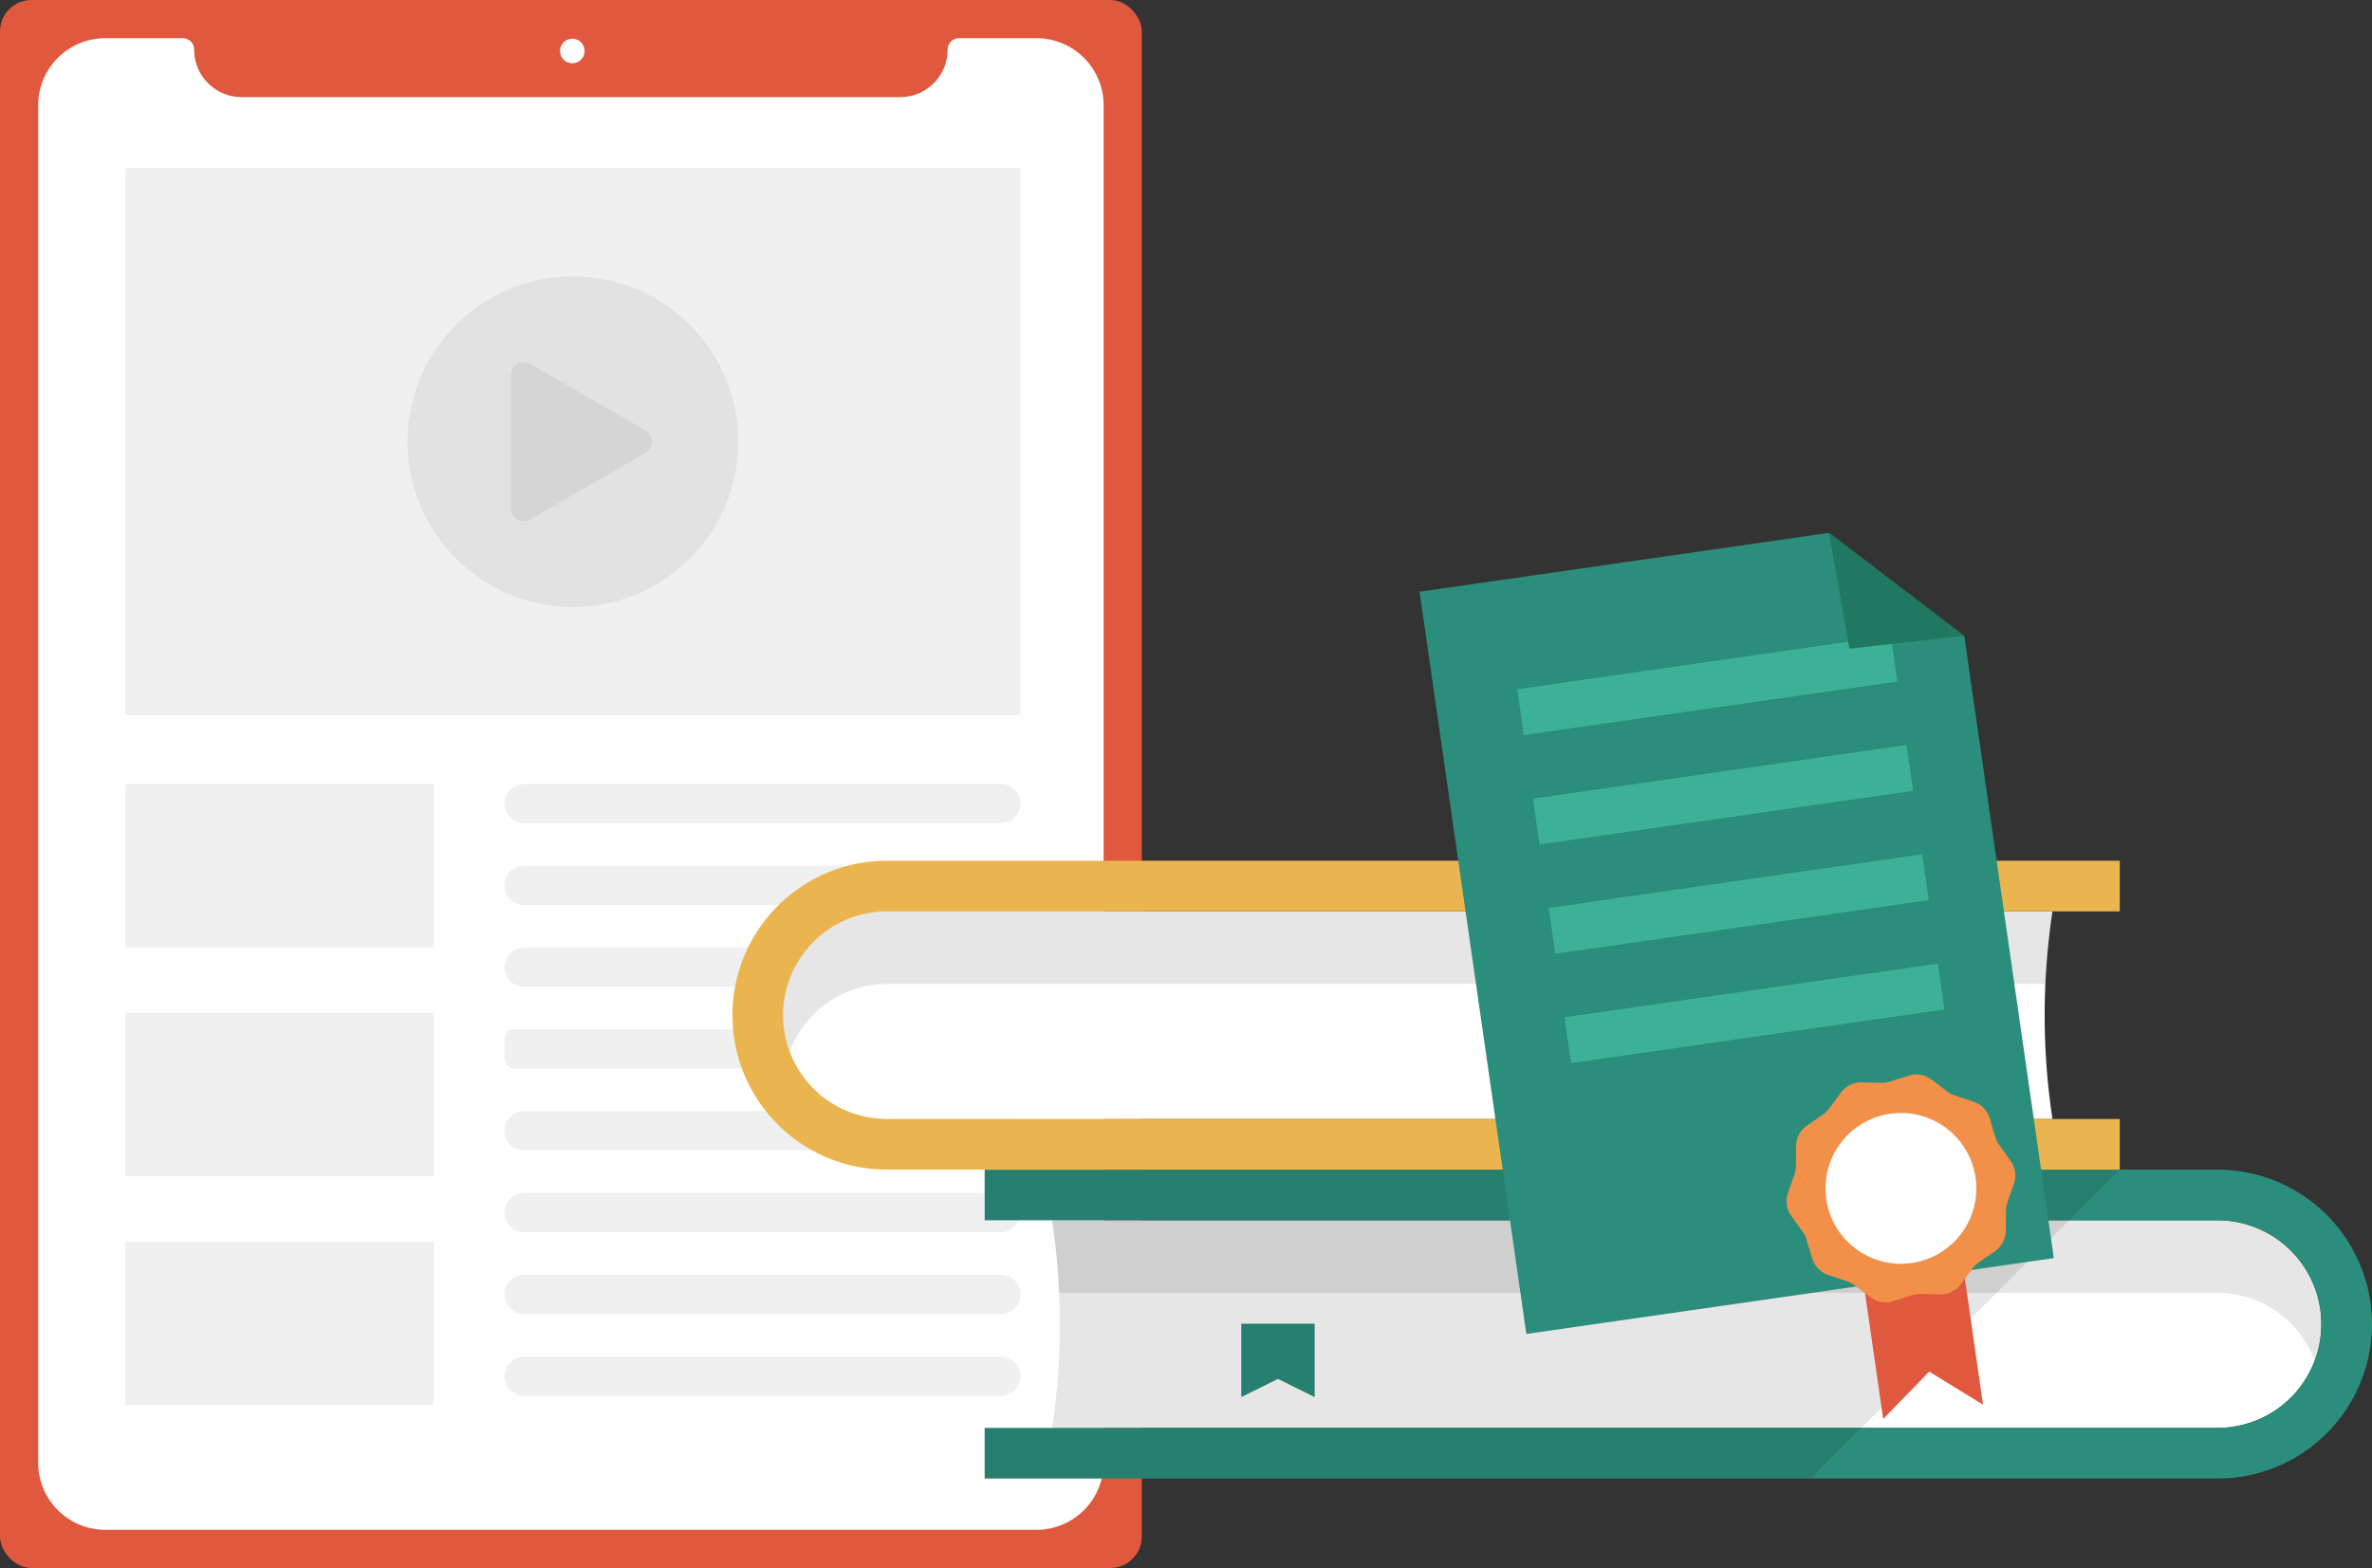 <svg xmlns="http://www.w3.org/2000/svg" width="427.665" height="282.77" viewBox="0 0 427.665 282.77">
  <rect x="0" y="0" width="427.665" height="282.77" fill="#333333" stroke="none"/>
  <g id="Group_6155" data-name="Group 6155" transform="translate(-36.073 -27.162)">
    <g id="Group_6147" data-name="Group 6147" transform="translate(36.073 27.162)">
      <g id="Group_6145" data-name="Group 6145">
        <rect id="Rectangle_1725" data-name="Rectangle 1725" width="205.863" height="282.769" rx="5.663" fill="#e0583d"/>
        <circle id="Ellipse_211" data-name="Ellipse 211" cx="2.218" cy="2.218" r="2.218" transform="translate(100.966 6.979)" fill="#fff"/>
        <path id="Path_15767" data-name="Path 15767" d="M219.342,30.438H205.387a2.073,2.073,0,0,0-2.073,2.073h0a8.551,8.551,0,0,1-8.552,8.552H76.024a8.551,8.551,0,0,1-8.552-8.552h0A2.073,2.073,0,0,0,65.4,30.438H51.443A12.1,12.1,0,0,0,39.349,42.532V287.337a12.1,12.1,0,0,0,12.094,12.1h167.9a12.1,12.1,0,0,0,12.1-12.1V42.534A12.1,12.1,0,0,0,219.342,30.438Z" transform="translate(-32.462 -23.551)" fill="#fff"/>
      </g>
      <rect id="Rectangle_1726" data-name="Rectangle 1726" width="161.383" height="98.652" transform="translate(22.602 30.328)" fill="#030504" opacity="0.06"/>
      <g id="Group_6146" data-name="Group 6146" transform="translate(22.602 141.385)">
        <rect id="Rectangle_1727" data-name="Rectangle 1727" width="55.594" height="29.507" fill="#030504" opacity="0.06"/>
        <rect id="Rectangle_1728" data-name="Rectangle 1728" width="55.594" height="29.507" transform="translate(0 41.24)" fill="#030504" opacity="0.06"/>
        <rect id="Rectangle_1729" data-name="Rectangle 1729" width="55.594" height="29.507" transform="translate(0 82.481)" fill="#030504" opacity="0.06"/>
      </g>
      <path id="Path_15768" data-name="Path 15768" d="M168.838,101.476H82.871a3.528,3.528,0,0,1-3.53-3.53h0a3.529,3.529,0,0,1,3.53-3.53h85.967a3.53,3.53,0,0,1,3.53,3.53h0A3.529,3.529,0,0,1,168.838,101.476Z" transform="translate(11.618 46.967)" fill="#030504" opacity="0.06"/>
      <path id="Path_15769" data-name="Path 15769" d="M168.838,108.494H82.871a3.528,3.528,0,0,1-3.53-3.53h0a3.529,3.529,0,0,1,3.53-3.53h85.967a3.53,3.53,0,0,1,3.53,3.53h0A3.529,3.529,0,0,1,168.838,108.494Z" transform="translate(11.618 54.702)" fill="#030504" opacity="0.06"/>
      <path id="Path_15770" data-name="Path 15770" d="M168.838,115.512H82.871a3.528,3.528,0,0,1-3.53-3.53h0a3.529,3.529,0,0,1,3.53-3.53h85.967a3.53,3.53,0,0,1,3.53,3.53h0A3.529,3.529,0,0,1,168.838,115.512Z" transform="translate(11.618 62.438)" fill="#030504" opacity="0.06"/>
      <rect id="Rectangle_1730" data-name="Rectangle 1730" width="93.026" height="7.059" rx="1.679" transform="translate(90.958 185.645)" fill="#030504" opacity="0.06"/>
      <path id="Path_15771" data-name="Path 15771" d="M168.838,129.547H82.871a3.527,3.527,0,0,1-3.53-3.527h0a3.528,3.528,0,0,1,3.53-3.53h85.967a3.529,3.529,0,0,1,3.53,3.53h0A3.529,3.529,0,0,1,168.838,129.547Z" transform="translate(11.618 77.909)" fill="#030504" opacity="0.06"/>
      <path id="Path_15772" data-name="Path 15772" d="M168.838,136.567H82.871a3.529,3.529,0,0,1-3.53-3.53h0a3.528,3.528,0,0,1,3.53-3.53h85.967a3.529,3.529,0,0,1,3.53,3.53h0A3.53,3.53,0,0,1,168.838,136.567Z" transform="translate(11.618 85.644)" fill="#030504" opacity="0.06"/>
      <path id="Path_15773" data-name="Path 15773" d="M168.838,143.585H82.871a3.529,3.529,0,0,1-3.53-3.53h0a3.528,3.528,0,0,1,3.53-3.53h85.967a3.529,3.529,0,0,1,3.53,3.53h0A3.53,3.53,0,0,1,168.838,143.585Z" transform="translate(11.618 93.38)" fill="#030504" opacity="0.06"/>
      <path id="Path_15774" data-name="Path 15774" d="M168.838,150.6H82.871a3.529,3.529,0,0,1-3.53-3.53h0a3.529,3.529,0,0,1,3.53-3.53h85.967a3.53,3.53,0,0,1,3.53,3.53h0A3.53,3.53,0,0,1,168.838,150.6Z" transform="translate(11.618 101.115)" fill="#030504" opacity="0.06"/>
      <circle id="Ellipse_212" data-name="Ellipse 212" cx="29.811" cy="29.811" r="29.811" transform="translate(68.935 104.086) rotate(-80.418)" fill="#030504" opacity="0.06"/>
      <path id="Path_15775" data-name="Path 15775" d="M104.164,70.553l-20.789-12a2.327,2.327,0,0,0-3.49,2.016V84.57a2.326,2.326,0,0,0,3.49,2.014l20.789-12A2.326,2.326,0,0,0,104.164,70.553Z" transform="translate(12.218 7.086)" fill="#030504" opacity="0.06"/>
    </g>
    <g id="Group_6152" data-name="Group 6152" transform="translate(168.131 182.385)">
      <g id="Group_6149" data-name="Group 6149" transform="translate(45.475 55.708)">
        <path id="Path_15776" data-name="Path 15776" d="M336.437,131.844H126.3a125.322,125.322,0,0,1,0,37.444H336.437a18.722,18.722,0,0,0,0-37.444Z" transform="translate(-114.159 -122.712)" fill="#fff"/>
        <g id="Group_6148" data-name="Group 6148">
          <path id="Path_15777" data-name="Path 15777" d="M342.8,183.208H120.524v-9.132H342.8a18.722,18.722,0,0,0,0-37.444H120.524V127.5H342.8a27.854,27.854,0,0,1,0,55.708Z" transform="translate(-120.524 -127.5)" fill="#2b8d7b"/>
        </g>
        <path id="Path_15778" data-name="Path 15778" d="M336.437,131.844H126.3a117.052,117.052,0,0,1,1.28,13.09H336.437a18.738,18.738,0,0,1,17.518,12.176,18.674,18.674,0,0,0-17.518-25.266Z" transform="translate(-114.159 -122.712)" fill="#030504" opacity="0.1"/>
        <path id="Path_15779" data-name="Path 15779" d="M155.761,153.945l-6.614-3.272-6.614,3.272V140.717h13.228Z" transform="translate(-96.266 -112.932)" fill="#2b8d7b"/>
      </g>
      <path id="Path_15780" data-name="Path 15780" d="M120.524,136.632h12.14c.2,1.268.37,2.573.53,3.893.05.412.095.83.141,1.247.107.98.2,1.972.284,2.977.036.427.078.849.109,1.282.221,3.015.343,6.128.343,9.323a121.432,121.432,0,0,1-1.406,18.722h-12.14v9.132H269.471L325.18,127.5H120.524Z" transform="translate(-75.049 -71.792)" fill="#030504" opacity="0.1"/>
      <g id="Group_6151" data-name="Group 6151">
        <path id="Path_15781" data-name="Path 15781" d="M121.958,105.344H332.1a125.325,125.325,0,0,0,0,37.444H121.958a18.722,18.722,0,1,1,0-37.444Z" transform="translate(-94.104 -96.212)" fill="#fff"/>
        <g id="Group_6150" data-name="Group 6150">
          <path id="Path_15782" data-name="Path 15782" d="M126.746,156.708H349.022v-9.132H126.746a18.722,18.722,0,1,1,0-37.444H349.022V101H126.746a27.854,27.854,0,1,0,0,55.708Z" transform="translate(-98.892 -101)" fill="#eab54e"/>
        </g>
        <path id="Path_15783" data-name="Path 15783" d="M121.958,105.344H332.1a117.054,117.054,0,0,0-1.282,13.09H121.958a18.736,18.736,0,0,0-17.518,12.176,18.669,18.669,0,0,1,17.518-25.266Z" transform="translate(-94.104 -96.212)" fill="#030504" opacity="0.1"/>
        <path id="Path_15784" data-name="Path 15784" d="M205.3,127.478l-6.614-3.272-6.614,3.272V114.25H205.3Z" transform="translate(3.815 -86.396)" fill="#eab54e"/>
      </g>
    </g>
    <g id="Group_6154" data-name="Group 6154" transform="translate(292.017 123.251)">
      <path id="Path_15785" data-name="Path 15785" d="M272.176,203.663l-95.1,13.681L157.823,83.493l73.829-10.621,24.4,18.705Z" transform="translate(-157.823 -72.87)" fill="#2b8d7b"/>
      <rect id="Rectangle_1731" data-name="Rectangle 1731" width="68.026" height="8.355" transform="matrix(0.99, -0.142, 0.142, 0.99, 17.612, 28.206)" fill="#3db197"/>
      <rect id="Rectangle_1732" data-name="Rectangle 1732" width="68.026" height="8.355" transform="matrix(0.99, -0.142, 0.142, 0.99, 20.45, 47.927)" fill="#3db197"/>
      <rect id="Rectangle_1733" data-name="Rectangle 1733" width="68.026" height="8.355" transform="translate(23.287 67.649) rotate(-8.186)" fill="#3db197"/>
      <rect id="Rectangle_1734" data-name="Rectangle 1734" width="68.026" height="8.355" transform="translate(26.124 87.37) rotate(-8.187)" fill="#3db197"/>
      <path id="Path_15786" data-name="Path 15786" d="M217.315,91.43,196.6,93.76l-3.655-20.89Z" transform="translate(-119.109 -72.871)" fill="#217861"/>
      <g id="Group_6153" data-name="Group 6153" transform="translate(66.162 97.673)">
        <path id="Path_15787" data-name="Path 15787" d="M217.961,164.2l-9.695-5.957-8.3,8.546-4.539-31.547,18-2.589Z" transform="translate(-182.54 -104.651)" fill="#e0583d"/>
        <path id="Path_15788" data-name="Path 15788" d="M207.894,120.634l3.448-1.091a4.5,4.5,0,0,1,4.08.7l2.878,2.186a4.5,4.5,0,0,0,1.3.685l3.429,1.142a4.5,4.5,0,0,1,2.886,2.97l1.045,3.46a4.508,4.508,0,0,0,.65,1.318l2.1,2.939a4.5,4.5,0,0,1,.589,4.1l-1.188,3.414a4.518,4.518,0,0,0-.25,1.446l-.027,3.614a4.5,4.5,0,0,1-1.932,3.664l-2.968,2.062a4.509,4.509,0,0,0-1.053,1.024l-2.146,2.907a4.5,4.5,0,0,1-3.717,1.829l-3.614-.076a4.544,4.544,0,0,0-1.453.208l-3.445,1.091a4.5,4.5,0,0,1-4.08-.706l-2.88-2.184a4.475,4.475,0,0,0-1.3-.685l-3.429-1.141a4.5,4.5,0,0,1-2.886-2.97l-1.045-3.46a4.554,4.554,0,0,0-.647-1.318l-2.1-2.939a4.505,4.505,0,0,1-.591-4.1l1.19-3.414a4.517,4.517,0,0,0,.25-1.446l.027-3.614a4.5,4.5,0,0,1,1.932-3.664l2.968-2.062a4.542,4.542,0,0,0,1.051-1.024l2.146-2.907a4.506,4.506,0,0,1,3.717-1.829l3.614.076A4.535,4.535,0,0,0,207.894,120.634Z" transform="translate(-189.296 -119.333)" fill="#f28f48"/>
        <path id="Path_15789" data-name="Path 15789" d="M219.7,134.3a13.6,13.6,0,1,1-15.4-11.524A13.6,13.6,0,0,1,219.7,134.3Z" transform="translate(-185.613 -115.688)" fill="#fff"/>
      </g>
    </g>
  </g>
</svg>
